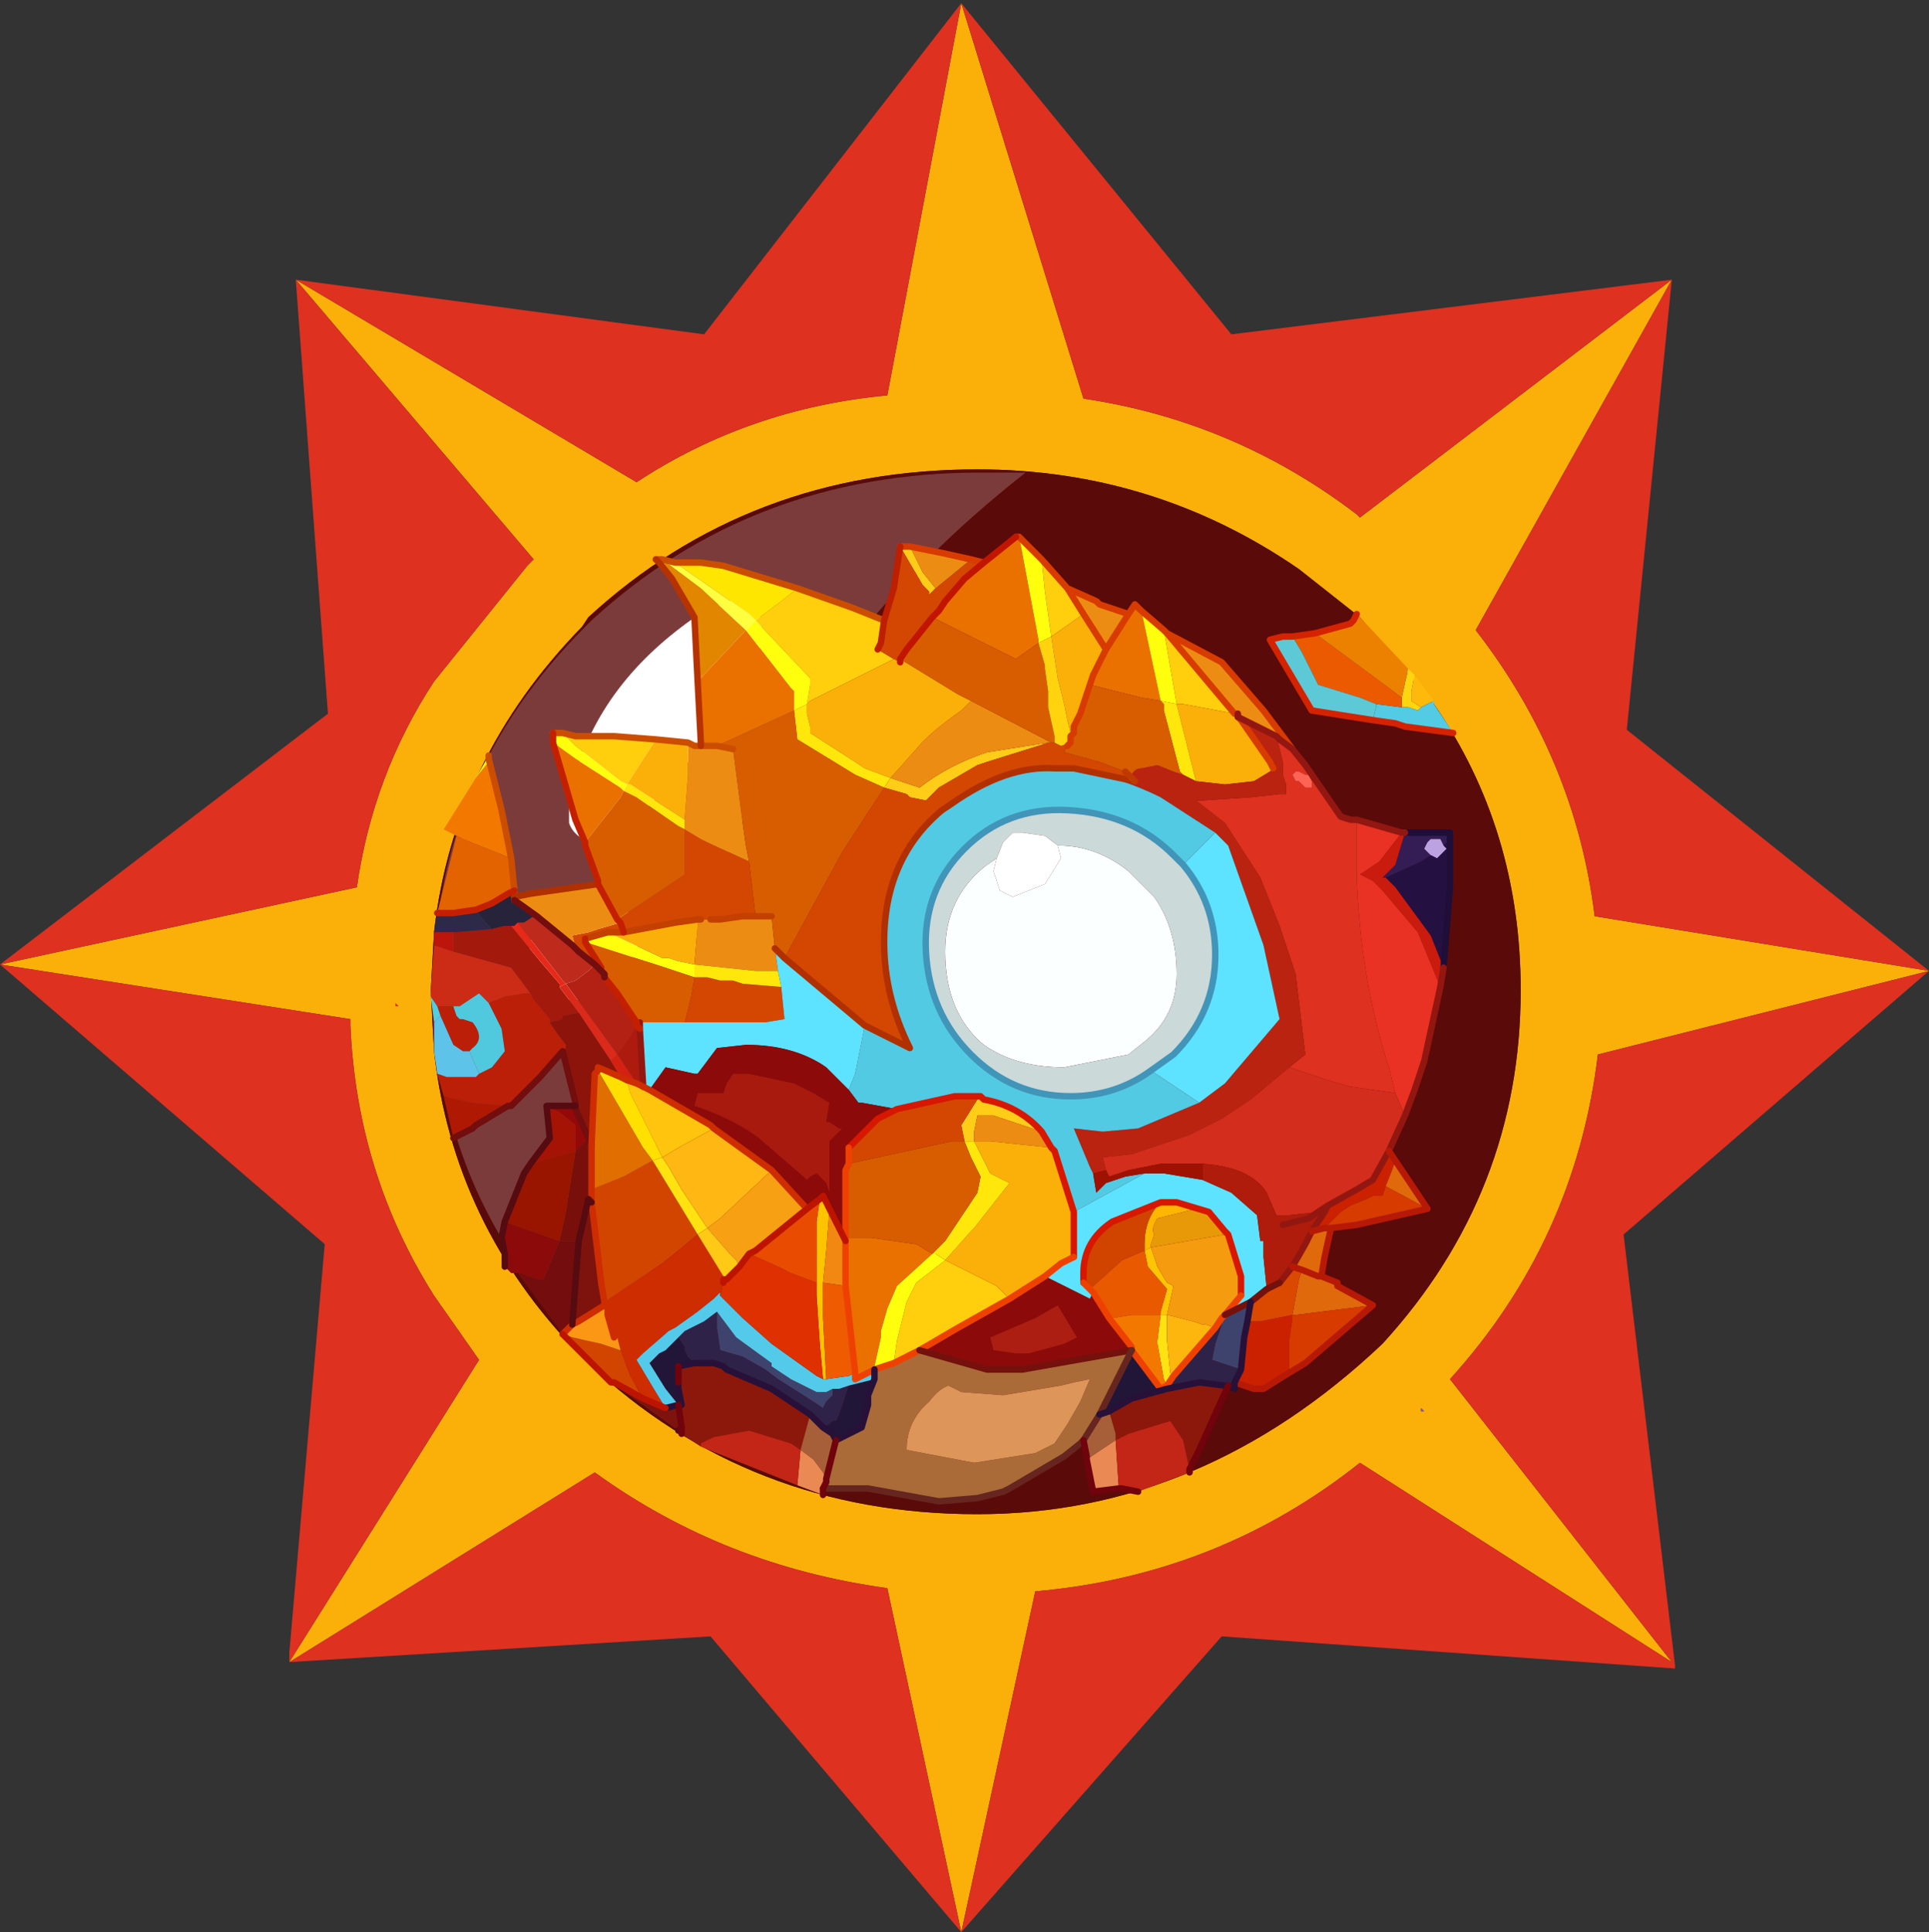 <?xml version="1.0" encoding="UTF-8" standalone="no"?>
<svg xmlns:ffdec="https://www.free-decompiler.com/flash" xmlns:xlink="http://www.w3.org/1999/xlink" ffdec:objectType="frame" height="30.05px" width="30.0px" xmlns="http://www.w3.org/2000/svg">
  <rect width="100%" height="100%" fill="#333333" stroke="none"/>
  <g transform="matrix(1.0, 0.0, 0.0, 1.0, 0.0, 0.0)">
    <use ffdec:characterId="1" height="30.0" transform="matrix(1.0, 0.0, 0.0, 1.0, 0.0, 0.0)" width="30.0" xlink:href="#shape0"/>
    <use ffdec:characterId="3" height="30.0" transform="matrix(1.0, 0.0, 0.0, 1.0, 0.0, 0.05)" width="30.0" xlink:href="#sprite0"/>
  </g>
  <defs>
    <g id="shape0" transform="matrix(1.0, 0.0, 0.0, 1.0, 0.0, 0.0)">
      <path d="M0.0 0.0 L30.0 0.0 30.0 30.0 0.0 30.0 0.0 0.0" fill="#33cc66" fill-opacity="0.0" fill-rule="evenodd" stroke="none"/>
    </g>
    <g id="sprite0" transform="matrix(1.0, 0.0, 0.0, 1.0, 0.0, 0.0)">
      <use ffdec:characterId="2" height="30.0" transform="matrix(1.0, 0.0, 0.0, 1.0, 0.0, 0.0)" width="30.0" xlink:href="#shape1"/>
    </g>
    <g id="shape1" transform="matrix(1.0, 0.0, 0.0, 1.0, 0.0, 0.0)">
      <path d="M9.9 7.45 Q11.65 6.3 13.8 6.1 L14.95 0.0 16.85 6.15 Q19.2 6.5 21.1 7.95 L21.15 8.0 26.0 4.3 22.95 9.75 Q24.5 11.75 24.8 14.2 L30.0 15.05 24.85 16.35 Q24.5 19.25 22.55 21.4 L26.0 25.8 21.15 22.7 Q18.95 24.45 16.1 24.7 L14.95 30.0 13.8 24.65 Q11.25 24.3 9.25 22.85 L4.5 25.8 7.45 21.1 6.75 20.1 Q5.55 18.2 5.45 15.9 L5.45 15.8 0.0 14.95 5.55 13.75 Q5.8 12.0 6.75 10.55 L8.2 8.75 8.3 8.65 4.6 4.3 9.9 7.45 M15.2 7.25 Q11.65 7.25 9.15 9.55 L9.05 9.7 Q7.05 11.75 6.75 14.45 L6.7 15.35 6.75 16.3 Q7.05 19.0 9.0 21.0 L9.15 21.15 Q11.65 23.5 15.2 23.5 18.7 23.5 21.5 20.85 23.65 18.5 23.65 15.35 23.65 12.85 22.3 10.9 L21.15 9.55 20.2 8.8 Q17.95 7.25 15.2 7.25 M22.1 21.9 L22.15 21.9 22.1 21.85 22.1 21.9" fill="#fbb009" fill-rule="evenodd" stroke="none"/>
      <path d="M9.9 7.45 L4.6 4.3 8.3 8.65 8.2 8.75 6.75 10.55 Q5.8 12.0 5.55 13.75 L0.0 14.95 5.45 15.8 5.45 15.9 Q5.55 18.2 6.75 20.1 L7.45 21.1 4.5 25.8 9.25 22.85 Q11.25 24.3 13.8 24.65 L14.95 30.0 16.1 24.7 Q18.95 24.45 21.15 22.7 L26.0 25.8 22.55 21.4 Q24.5 19.25 24.85 16.35 L30.0 15.05 24.8 14.2 Q24.5 11.75 22.95 9.75 L26.0 4.3 21.15 8.0 21.1 7.95 Q19.2 6.5 16.85 6.15 L14.95 0.0 13.8 6.1 Q11.65 6.3 9.9 7.45 M14.95 0.0 L19.15 5.15 26.0 4.3 25.3 11.3 30.0 15.05 25.25 19.15 26.05 25.85 26.05 25.9 19.0 25.4 14.95 30.0 11.05 25.4 4.5 25.8 4.5 25.65 5.05 19.3 0.0 14.95 5.1 11.05 4.6 4.3 10.95 5.15 14.95 0.0" fill="#de3120" fill-rule="evenodd" stroke="none"/>
      <path d="M15.2 7.25 Q17.95 7.25 20.2 8.8 L21.15 9.55 22.3 10.9 Q23.65 12.85 23.65 15.35 23.65 18.5 21.5 20.85 18.7 23.5 15.2 23.5 11.65 23.5 9.15 21.15 L9.0 21.0 Q7.05 19.0 6.75 16.3 L6.7 15.35 6.75 14.45 Q7.05 11.75 9.05 9.7 L9.15 9.55 Q11.65 7.25 15.2 7.25" fill="#5b0a0a" fill-rule="evenodd" stroke="none"/>
      <path d="M22.1 21.9 L22.1 21.85 22.15 21.9 22.1 21.9" fill="url(#gradient0)" fill-rule="evenodd" stroke="none"/>
      <path d="M15.25 7.3 L15.95 7.3 Q9.25 12.55 10.25 21.8 L9.2 20.95 9.05 20.8 Q6.75 18.5 6.75 15.25 6.75 12.05 9.1 9.7 L9.2 9.6 Q11.7 7.3 15.25 7.3" fill="#ffffff" fill-opacity="0.2" fill-rule="evenodd" stroke="none"/>
      <path d="M10.7 11.8 L9.5 13.15 Q8.95 13.05 8.85 12.75 L8.85 12.4 Q9.15 10.8 10.6 9.7 11.25 9.2 11.6 9.3 11.95 9.4 11.8 10.1 L10.7 11.8 M9.55 15.25 Q9.2 15.55 8.85 15.5 8.35 15.4 8.2 15.0 L8.25 14.6 Q8.35 13.8 9.15 13.9 10.05 14.0 9.9 14.75 L9.55 15.25" fill="#ffffff" fill-rule="evenodd" stroke="none"/>
      <path d="M10.85 10.55 L10.8 9.55 10.45 8.95 10.25 8.7 10.2 8.65 10.3 8.65 10.9 9.1 11.6 9.75 10.85 10.55" fill="#e28600" fill-rule="evenodd" stroke="none"/>
      <path d="M12.4 9.1 L13.25 9.4 13.75 9.6 13.7 9.95 13.65 10.05 13.9 10.2 12.6 10.85 12.55 10.9 12.6 10.6 12.6 10.5 11.75 9.6 12.15 9.3 12.4 9.1 M16.2 8.65 L16.6 9.1 16.85 9.5 16.35 9.85 16.25 9.15 16.2 8.65 M18.1 9.75 L18.15 9.8 19.2 11.05 18.4 10.9 18.3 10.9 18.1 9.75 M8.75 11.35 L8.95 11.4 9.4 11.4 9.55 11.4 10.2 11.45 9.75 12.15 9.65 12.1 8.95 11.55 8.75 11.35 M15.7 20.15 L14.9 20.6 14.3 20.95 13.9 21.15 13.95 20.8 14.1 20.2 14.25 19.9 14.7 19.55 15.5 19.95 15.7 20.15" fill="#ffce0c" fill-rule="evenodd" stroke="none"/>
      <path d="M10.5 8.7 L10.9 8.7 11.25 8.75 12.4 9.1 12.15 9.3 11.75 9.6 11.65 9.5 10.5 8.7" fill="#ffe600" fill-rule="evenodd" stroke="none"/>
      <path d="M14.0 8.45 L14.15 8.45 14.35 8.85 14.55 9.1 14.45 9.2 14.45 9.15 14.35 9.05 14.0 8.45 M13.85 12.05 L14.3 12.2 Q14.75 11.85 15.35 11.65 L16.3 11.5 16.15 11.55 15.35 11.8 15.2 11.85 14.6 12.2 14.55 12.25 14.4 12.4 14.15 12.35 14.1 12.3 13.75 12.2 13.85 12.05 M8.95 14.7 L9.0 14.75 8.9 14.65 8.95 14.7 M15.25 17.0 L15.3 17.05 Q15.85 17.15 16.2 17.55 L15.45 17.3 15.2 17.3 15.15 17.55 15.15 17.7 15.0 17.7 14.95 17.45 15.2 17.05 15.25 17.0" fill="#ffcc18" fill-rule="evenodd" stroke="none"/>
      <path d="M13.75 9.6 L13.9 9.1 14.0 8.45 14.35 9.05 14.45 9.15 14.45 9.2 14.55 9.1 15.1 8.65 15.3 8.7 15.0 8.95 14.7 9.3 14.6 9.45 14.5 9.55 14.3 9.8 14.1 10.05 14.0 10.2 14.0 10.25 13.9 10.2 13.65 10.05 13.7 9.95 13.75 9.6 M17.5 11.95 L17.65 12.1 16.7 11.9 16.4 11.9 Q15.65 11.85 14.8 12.45 L14.65 12.55 Q13.75 13.3 13.75 14.6 13.75 15.45 14.15 16.25 L13.45 15.9 12.2 14.85 13.1 13.2 13.75 12.2 14.1 12.3 14.15 12.35 14.4 12.4 14.55 12.25 14.6 12.2 15.2 11.85 15.35 11.8 16.15 11.55 16.3 11.5 16.35 11.5 16.4 11.5 16.5 11.55 16.65 11.5 16.6 11.55 16.55 11.65 17.1 11.8 17.5 11.95 M11.65 13.35 L11.75 14.2 11.55 14.2 11.2 14.25 11.05 14.25 10.95 14.25 10.9 14.25 10.85 14.25 10.5 14.3 9.7 14.45 9.65 14.3 9.7 14.45 9.45 14.45 9.1 14.55 9.1 14.6 9.35 15.0 9.35 15.05 9.4 15.1 9.35 15.05 9.4 15.1 9.3 15.0 9.25 14.95 9.0 14.75 8.95 14.7 8.9 14.5 9.15 14.45 9.3 14.4 9.65 14.3 9.6 14.25 10.65 13.55 10.65 13.4 10.65 12.85 10.9 13.0 11.0 13.05 11.65 13.35 M10.65 15.85 L10.75 15.45 10.8 15.15 11.0 15.15 11.2 15.2 11.4 15.2 11.55 15.25 12.15 15.3 12.2 15.8 11.9 15.85 11.55 15.85 10.65 15.85 M13.95 17.2 L14.85 17.0 15.25 17.0 15.2 17.05 14.95 17.45 15.0 17.7 14.8 17.7 13.2 18.05 13.2 17.8 13.65 17.35 13.95 17.2" fill="#d34703" fill-rule="evenodd" stroke="none"/>
      <path d="M14.15 8.45 L14.65 8.55 15.1 8.65 14.55 9.1 14.35 8.85 14.15 8.45 M16.6 9.1 L17.05 9.3 17.1 9.35 17.55 9.5 17.2 10.05 16.85 9.5 16.6 9.1 M18.15 9.8 L19.0 10.25 19.65 11.0 20.1 11.6 19.9 11.45 19.85 11.4 19.25 11.1 19.25 11.05 19.2 11.05 18.15 9.8 M8.0 13.9 L8.25 13.85 9.3 13.7 9.6 14.25 9.65 14.3 9.3 14.4 9.15 14.45 8.9 14.5 8.95 14.7 8.9 14.65 8.35 14.2 8.0 13.95 8.0 13.9 M10.7 11.5 L10.8 11.55 10.9 11.55 11.15 11.55 11.4 11.6 11.55 12.75 11.6 13.1 11.65 13.35 11.0 13.05 10.9 13.0 10.65 12.85 10.65 12.7 10.65 12.65 10.7 12.0 10.7 11.5 M19.25 11.05 L19.25 11.1 19.25 11.05 M16.35 11.5 L16.3 11.5 15.35 11.65 Q14.75 11.85 14.3 12.2 L13.85 12.05 14.25 11.6 Q14.45 11.35 14.95 11.0 L15.1 10.85 16.35 11.5 M16.2 17.55 L16.35 17.8 15.4 17.7 15.15 17.7 15.15 17.55 15.2 17.3 15.45 17.3 16.2 17.55 M11.75 14.2 L12.0 14.2 12.05 14.7 12.1 15.05 11.75 15.05 10.8 14.95 10.85 14.35 10.85 14.25 10.9 14.25 10.95 14.25 11.05 14.25 11.2 14.25 11.55 14.2 11.75 14.2" fill="#ed8c12" fill-rule="evenodd" stroke="none"/>
      <path d="M15.3 8.7 L15.8 8.3 15.85 8.3 16.15 9.9 16.15 9.95 15.8 10.2 15.3 9.95 14.5 9.55 14.6 9.45 14.7 9.3 15.0 8.95 15.3 8.7 M17.55 9.5 L17.65 9.35 17.75 9.45 18.05 10.85 17.75 10.8 16.95 10.6 17.0 10.45 17.2 10.05 17.55 9.5 M9.1 13.05 L8.95 12.7 8.6 11.5 8.95 11.75 9.65 12.2 9.7 12.25 9.65 12.35 9.1 13.05 M10.9 11.55 L10.9 11.5 10.85 10.55 11.6 9.75 12.3 10.65 12.35 10.7 12.35 11.0 11.15 11.55 10.9 11.55 M13.6 21.25 L13.3 21.4 13.3 21.3 13.25 20.85 13.15 19.95 13.15 19.4 13.15 19.25 13.15 19.2 13.2 19.2 13.55 19.2 14.25 19.3 14.5 19.45 13.95 19.95 13.8 20.3 13.7 20.65 13.7 20.75 13.6 21.2 13.6 21.25" fill="#ea7000" fill-rule="evenodd" stroke="none"/>
      <path d="M10.3 8.65 L10.5 8.7 11.65 9.5 11.75 9.6 11.6 9.75 10.9 9.1 10.3 8.65" fill="#ffff3f" fill-rule="evenodd" stroke="none"/>
      <path d="M15.85 8.3 L16.2 8.65 16.25 9.15 16.35 9.85 16.15 9.95 16.15 9.9 15.85 8.3 M17.75 9.45 L18.1 9.75 18.3 10.9 18.05 10.85 17.75 9.45 M8.6 11.5 L8.6 11.35 8.75 11.35 8.95 11.55 9.65 12.1 9.75 12.15 9.7 12.25 9.65 12.2 8.95 11.75 8.6 11.5 M11.75 9.6 L12.6 10.5 12.6 10.6 12.55 10.9 12.35 11.0 12.35 10.7 12.3 10.65 11.6 9.75 11.75 9.6 M9.45 14.45 L10.3 14.85 10.4 14.85 10.55 14.9 10.8 14.95 10.8 15.05 10.8 15.15 10.35 15.0 9.1 14.6 9.1 14.55 9.45 14.45 M14.5 19.45 L14.55 19.45 14.7 19.55 14.25 19.9 14.1 20.2 13.95 20.8 13.9 21.15 13.6 21.25 13.6 21.2 13.7 20.75 13.7 20.65 13.8 20.3 13.95 19.95 14.5 19.45" fill="#ffff0d" fill-rule="evenodd" stroke="none"/>
      <path d="M22.3 10.85 L22.1 10.95 21.95 10.85 21.95 10.7 22.0 10.45 22.3 10.85" fill="#ffb90b" fill-rule="evenodd" stroke="none"/>
      <path d="M22.1 10.95 L22.05 11.0 21.9 10.95 21.8 10.95 21.8 10.8 21.9 10.35 22.0 10.45 21.95 10.7 21.95 10.85 22.1 10.95" fill="#ffd510" fill-rule="evenodd" stroke="none"/>
      <path d="M22.3 10.85 L22.3 10.9 22.6 11.35 21.85 11.25 21.7 11.2 21.35 11.15 21.4 10.95 21.4 10.9 21.8 10.95 21.9 10.95 22.05 11.0 22.1 10.95 22.3 10.85" fill="#53cbe4" fill-rule="evenodd" stroke="none"/>
      <path d="M21.8 10.95 L21.4 10.9 21.15 10.8 20.5 10.6 20.25 10.1 20.1 9.85 20.45 9.8 21.6 10.65 21.8 10.8 21.8 10.95" fill="#ec5a00" fill-rule="evenodd" stroke="none"/>
      <path d="M21.4 10.9 L21.4 10.95 21.35 11.15 20.4 11.0 19.75 9.9 19.95 9.85 20.1 9.85 20.25 10.1 20.5 10.6 21.15 10.8 21.4 10.9" fill="#5dc9d6" fill-rule="evenodd" stroke="none"/>
      <path d="M21.1 9.5 L21.15 9.55 21.9 10.35 21.8 10.8 21.6 10.65 20.45 9.8 21.0 9.65 21.05 9.6 21.1 9.5" fill="#ec8100" fill-rule="evenodd" stroke="none"/>
      <path d="M21.85 12.9 L22.25 12.9 22.55 12.9 22.55 13.0 22.45 13.1 22.4 13.0 22.25 13.0 22.2 13.05 22.15 13.15 22.25 13.25 22.1 13.35 21.55 13.6 21.5 13.6 21.7 13.4 21.85 12.9" fill="#341d54" fill-rule="evenodd" stroke="none"/>
      <path d="M22.25 13.25 L22.15 13.15 22.2 13.05 22.25 13.0 22.4 13.0 22.45 13.1 22.5 13.15 22.35 13.3 22.25 13.25" fill="#bda2e2" fill-rule="evenodd" stroke="none"/>
      <path d="M22.55 13.0 L22.55 13.75 22.45 15.0 22.25 14.5 21.7 13.75 21.55 13.6 22.1 13.35 22.25 13.25 22.35 13.3 22.5 13.15 22.45 13.1 22.55 13.0" fill="#241041" fill-rule="evenodd" stroke="none"/>
      <path d="M21.8 12.9 L21.85 12.9 21.7 13.4 21.5 13.6 21.55 13.6 21.7 13.75 22.25 14.5 22.45 15.0 22.4 15.3 22.05 14.45 21.5 13.8 21.35 13.65 21.15 13.55 21.45 13.35 21.8 12.9" fill="#c91c0e" fill-rule="evenodd" stroke="none"/>
      <path d="M20.1 11.6 L20.3 11.85 20.85 12.65 21.0 12.7 21.1 12.7 21.1 13.2 21.1 13.5 21.1 13.55 Q21.15 15.15 21.6 16.55 L21.7 16.95 21.0 16.85 20.65 16.75 20.05 16.55 20.3 16.35 20.15 15.1 19.9 14.35 19.6 13.6 19.05 12.75 18.6 12.4 18.7 12.4 19.45 12.35 19.9 12.3 20.0 12.3 20.0 12.15 19.95 12.0 19.95 11.8 19.85 11.4 19.9 11.45 20.1 11.6 M20.3 12.0 L20.2 11.95 20.15 11.95 20.1 12.0 20.15 12.1 20.2 12.1 20.3 12.2 20.4 12.2 20.4 12.1 20.35 12.0 20.3 12.0" fill="#de3120" fill-rule="evenodd" stroke="none"/>
      <path d="M21.1 12.7 L21.8 12.9 21.45 13.35 21.15 13.55 21.35 13.65 21.5 13.8 22.05 14.45 22.4 15.3 22.15 16.45 22.0 16.9 21.85 17.3 21.7 16.95 21.6 16.55 Q21.15 15.15 21.1 13.55 L21.1 13.5 21.1 13.2 21.1 12.7" fill="#e93224" fill-rule="evenodd" stroke="none"/>
      <path d="M10.2 11.45 L10.7 11.5 10.7 12.0 10.65 12.65 10.65 12.7 9.8 12.15 9.75 12.15 10.2 11.45 M12.55 10.9 L12.6 10.85 13.9 10.2 14.0 10.25 14.0 10.2 14.9 10.75 15.1 10.85 14.95 11.0 Q14.45 11.35 14.25 11.6 L13.85 12.05 13.45 11.9 13.3 11.8 12.6 11.35 12.6 11.25 12.55 11.05 12.55 10.9 M16.35 9.85 L16.85 9.5 17.2 10.05 17.0 10.45 16.95 10.6 16.85 10.9 16.8 11.05 16.7 11.25 16.7 11.35 16.65 11.4 16.65 11.35 16.6 11.15 16.55 10.9 16.5 10.7 16.45 10.5 16.35 9.85 M18.6 12.1 L18.45 11.5 18.3 10.9 18.4 10.9 19.2 11.05 19.25 11.05 19.25 11.1 19.3 11.15 19.75 11.8 19.8 11.9 19.75 11.95 19.5 12.1 19.05 12.15 18.6 12.1 M16.35 17.8 L16.4 17.85 16.7 18.8 16.7 19.3 16.7 19.5 16.5 19.6 16.25 19.8 15.7 20.15 15.5 19.95 14.7 19.55 15.1 19.1 15.15 19.05 15.7 18.35 15.4 18.2 15.15 17.7 15.4 17.7 16.35 17.8 M10.85 14.25 L10.85 14.35 10.8 14.95 10.55 14.9 10.4 14.85 10.3 14.85 9.45 14.45 9.7 14.45 10.5 14.3 10.85 14.25" fill="#fbb009" fill-rule="evenodd" stroke="none"/>
      <path d="M18.3 10.9 L18.45 11.5 18.6 12.1 18.4 12.0 18.35 11.95 18.1 11.0 18.1 10.9 18.05 10.85 18.3 10.9 M12.55 10.9 L12.55 11.05 12.6 11.25 12.6 11.35 13.3 11.8 13.45 11.9 13.85 12.05 13.75 12.2 13.3 12.0 12.4 11.45 12.35 11.0 12.55 10.9 M10.65 12.85 L10.55 12.8 9.9 12.35 9.7 12.25 9.75 12.15 9.8 12.15 10.65 12.7 10.65 12.85 M10.8 14.95 L11.75 15.05 12.1 15.05 12.15 15.3 11.55 15.25 11.4 15.2 11.2 15.2 11.0 15.15 10.8 15.15 10.8 15.05 10.8 14.95 M15.0 17.7 L15.15 17.7 15.4 18.2 15.7 18.35 15.15 19.05 15.1 19.1 14.7 19.55 14.55 19.45 14.5 19.45 14.7 19.25 15.2 18.5 15.25 18.25 15.1 17.95 15.0 17.7" fill="#ffe60b" fill-rule="evenodd" stroke="none"/>
      <path d="M18.6 12.1 L19.05 12.15 19.5 12.1 19.75 11.95 19.8 11.9 19.75 11.8 19.3 11.15 19.25 11.1 19.85 11.4 19.95 11.8 19.95 12.0 20.0 12.15 20.0 12.3 19.9 12.3 19.45 12.35 18.7 12.4 18.6 12.4 19.05 12.75 19.6 13.6 19.9 14.35 20.15 15.1 20.3 16.35 20.05 16.55 19.45 17.05 19.0 17.35 18.5 17.6 17.6 17.9 17.15 17.95 17.2 18.15 17.0 18.2 16.95 18.1 16.7 17.5 17.15 17.55 17.7 17.5 18.65 17.1 19.05 16.8 19.9 15.8 19.65 14.65 19.1 13.1 18.9 12.9 18.05 12.35 Q17.45 12.05 16.7 11.9 L17.65 12.1 17.5 11.95 17.55 11.95 17.6 12.0 Q17.65 11.9 17.75 11.9 L18.0 11.85 18.25 11.95 18.4 12.0 18.6 12.1" fill="#bb2311" fill-rule="evenodd" stroke="none"/>
      <path d="M9.3 13.7 L9.3 13.65 9.1 13.1 9.1 13.05 9.65 12.35 9.7 12.25 9.9 12.35 10.55 12.8 10.65 12.85 10.65 13.4 10.65 13.55 9.6 14.25 9.3 13.7 M14.5 9.55 L15.3 9.95 15.8 10.2 16.15 9.95 16.25 10.3 16.25 10.35 16.3 10.7 16.3 10.9 16.3 10.95 16.4 11.4 16.4 11.5 16.35 11.5 15.1 10.85 14.9 10.75 14.0 10.2 14.1 10.05 14.3 9.8 14.5 9.55 M18.05 10.85 L18.1 10.9 18.1 11.0 18.35 11.95 18.4 12.0 18.25 11.95 18.0 11.85 17.75 11.9 Q17.65 11.9 17.6 12.0 L17.55 11.95 17.5 11.95 17.1 11.8 16.55 11.65 16.6 11.55 16.65 11.5 16.65 11.4 16.7 11.35 16.7 11.25 16.8 11.05 16.85 10.9 16.95 10.6 17.75 10.8 18.05 10.85 M13.75 12.2 L13.1 13.2 12.2 14.85 12.15 14.8 12.05 14.7 12.0 14.2 11.75 14.2 11.65 13.35 11.6 13.1 11.55 12.75 11.4 11.6 11.15 11.55 12.35 11.0 12.4 11.45 13.3 12.0 13.75 12.2 M9.1 14.6 L10.35 15.0 10.8 15.15 10.75 15.45 10.65 15.85 9.95 15.85 9.9 15.85 9.6 15.4 9.4 15.15 9.4 15.1 9.35 15.05 9.35 15.0 9.1 14.6 M13.2 18.05 L14.8 17.7 15.0 17.7 15.1 17.95 15.25 18.25 15.2 18.5 14.7 19.25 14.5 19.45 14.25 19.3 13.55 19.2 13.2 19.2 13.15 19.2 13.15 18.25 13.15 18.15 13.2 18.05" fill="#d85d00" fill-rule="evenodd" stroke="none"/>
      <path d="M20.3 12.0 L20.35 12.0 20.4 12.1 20.4 12.2 20.3 12.2 20.2 12.1 20.15 12.1 20.1 12.0 20.15 11.95 20.2 11.95 20.3 12.0" fill="#ff6354" fill-rule="evenodd" stroke="none"/>
      <path d="M16.65 11.4 L16.65 11.5 16.5 11.55 16.4 11.5 16.4 11.4 16.3 10.95 16.3 10.9 16.3 10.7 16.25 10.35 16.25 10.3 16.15 9.95 16.35 9.85 16.45 10.5 16.5 10.7 16.55 10.9 16.6 11.15 16.65 11.35 16.65 11.4" fill="#ffd40e" fill-rule="evenodd" stroke="none"/>
      <path d="M16.7 11.9 Q17.45 12.05 18.05 12.35 L18.9 12.9 18.4 13.4 18.25 13.25 Q17.6 12.6 16.6 12.55 15.65 12.5 15.0 13.15 14.35 13.8 14.4 14.75 14.45 15.7 15.1 16.35 15.75 17.0 16.65 17.0 17.35 17.0 17.9 16.6 L18.65 17.1 17.7 17.5 17.15 17.55 16.7 17.5 16.95 18.1 17.0 18.2 17.05 18.5 17.2 18.35 17.5 18.25 17.8 18.2 16.7 18.8 16.4 17.85 16.35 17.8 16.2 17.55 Q15.85 17.15 15.3 17.05 L15.25 17.0 14.85 17.0 13.95 17.2 13.4 17.1 13.35 17.1 13.2 16.9 13.3 16.65 13.45 15.9 14.15 16.25 Q13.75 15.45 13.75 14.6 13.75 13.3 14.65 12.55 L14.8 12.45 Q15.65 11.85 16.4 11.9 L16.7 11.9" fill="#52cae3" fill-rule="evenodd" stroke="none"/>
      <path d="M16.45 13.1 Q17.05 13.1 17.55 13.5 L17.95 13.9 Q18.3 14.4 18.3 15.1 18.3 15.75 17.8 16.15 L17.55 16.35 16.55 16.55 Q15.8 16.55 15.3 16.2 14.7 15.7 14.7 14.75 14.7 13.9 15.35 13.4 L15.5 13.3 15.45 13.5 15.55 13.8 15.75 13.9 16.25 13.7 16.5 13.3 16.45 13.1" fill="#fbffff" fill-rule="evenodd" stroke="none"/>
      <path d="M15.5 13.3 L15.35 13.4 Q14.7 13.9 14.7 14.75 14.7 15.7 15.3 16.2 15.8 16.55 16.55 16.55 L17.55 16.35 17.8 16.15 Q18.3 15.75 18.3 15.1 18.3 14.4 17.95 13.9 L17.55 13.5 Q17.05 13.1 16.45 13.1 L16.25 12.95 15.9 12.9 15.75 12.9 15.6 13.05 15.5 13.3 M17.9 16.6 Q17.35 17.0 16.65 17.0 15.75 17.0 15.1 16.35 14.45 15.7 14.4 14.75 14.35 13.8 15.0 13.15 15.65 12.5 16.6 12.55 17.6 12.6 18.25 13.25 L18.4 13.4 Q18.9 14.0 18.9 14.8 18.9 15.7 18.25 16.35 L17.9 16.6" fill="#cbd9d9" fill-rule="evenodd" stroke="none"/>
      <path d="M16.45 13.1 L16.5 13.3 16.25 13.7 15.75 13.9 15.55 13.8 15.45 13.5 15.5 13.3 15.6 13.05 15.75 12.9 15.9 12.9 16.25 12.95 16.45 13.1" fill="#ffffff" fill-rule="evenodd" stroke="none"/>
      <path d="M18.9 12.9 L19.1 13.1 19.65 14.65 19.9 15.8 19.05 16.8 18.65 17.1 17.9 16.6 18.25 16.35 Q18.9 15.7 18.9 14.8 18.9 14.0 18.4 13.4 L18.9 12.9 M12.2 14.85 L13.45 15.9 13.3 16.65 13.2 16.9 12.85 16.55 Q12.35 16.2 11.6 16.2 L11.15 16.25 11.0 16.45 10.85 16.65 10.8 16.65 10.35 16.55 10.1 16.9 10.0 16.85 10.0 16.8 9.95 15.95 9.95 15.85 10.65 15.85 11.55 15.85 11.9 15.85 12.2 15.8 12.15 15.3 12.1 15.05 12.05 14.7 12.15 14.8 12.2 14.85 M17.8 18.2 L18.1 18.2 18.7 18.3 19.15 18.5 19.55 18.85 19.6 19.25 19.65 19.25 19.65 19.5 19.7 20.0 19.45 20.2 19.05 20.4 19.3 20.1 19.3 19.8 19.1 19.15 19.05 19.1 18.8 18.8 18.3 18.65 18.05 18.65 17.3 18.95 Q16.85 19.25 16.85 19.75 L16.85 19.9 16.95 20.0 17.0 20.05 16.95 20.15 16.45 19.9 16.25 19.8 16.5 19.6 16.7 19.5 16.7 19.3 16.7 18.8 17.8 18.2" fill="#5de3ff" fill-rule="evenodd" stroke="none"/>
      <path d="M21.85 17.3 L21.6 17.85 21.35 18.3 21.1 18.45 20.65 18.7 20.5 18.8 20.05 18.85 19.9 18.85 19.85 18.85 19.7 18.5 Q19.45 18.1 18.7 18.05 L18.5 18.05 18.05 18.05 17.55 18.15 17.4 18.2 17.25 18.25 17.2 18.15 17.15 17.95 17.6 17.9 18.5 17.6 19.0 17.35 19.45 17.05 20.05 16.55 20.65 16.75 21.0 16.85 21.7 16.95 21.85 17.3" fill="#d32d1d" fill-rule="evenodd" stroke="none"/>
      <path d="M18.7 18.3 L18.7 18.05 Q19.45 18.1 19.7 18.5 L19.85 18.85 19.9 18.85 20.05 18.85 20.5 18.8 20.6 18.8 20.4 19.1 20.3 19.3 20.1 19.65 19.9 19.9 19.7 20.0 19.65 19.5 19.65 19.25 19.6 19.25 19.55 18.85 19.15 18.5 18.7 18.3 M19.95 19.0 L20.35 18.9 20.5 18.8 20.35 18.9 19.95 19.0" fill="#af1c0b" fill-rule="evenodd" stroke="none"/>
      <path d="M17.0 18.2 L17.2 18.15 17.25 18.25 17.4 18.2 17.55 18.15 18.05 18.05 18.5 18.05 18.7 18.05 18.7 18.3 18.1 18.2 17.8 18.2 17.5 18.25 17.2 18.35 17.05 18.5 17.0 18.2" fill="#9f1201" fill-rule="evenodd" stroke="none"/>
      <path d="M18.8 18.8 L18.6 18.75 18.0 18.9 Q17.9 19.05 17.95 19.15 L17.9 19.3 17.9 19.35 17.8 19.4 17.8 19.3 Q17.8 18.9 18.05 18.65 L18.3 18.65 18.8 18.8" fill="#ffb600" fill-rule="evenodd" stroke="none"/>
      <path d="M17.8 19.4 L17.9 19.35 18.0 19.65 18.15 19.9 18.25 19.95 18.15 20.4 18.05 20.4 18.05 20.35 18.15 20.0 17.85 19.65 17.8 19.4" fill="#ffc504" fill-rule="evenodd" stroke="none"/>
      <path d="M18.05 18.65 Q17.8 18.9 17.8 19.3 L17.8 19.4 17.45 19.55 16.95 20.0 16.85 19.9 16.85 19.75 Q16.85 19.25 17.3 18.95 L18.05 18.65" fill="#d04400" fill-rule="evenodd" stroke="none"/>
      <path d="M17.9 19.35 L17.9 19.3 17.95 19.15 Q17.9 19.05 18.0 18.9 L18.6 18.75 18.8 18.8 19.05 19.1 19.1 19.15 19.05 19.15 17.9 19.35" fill="#e89908" fill-rule="evenodd" stroke="none"/>
      <path d="M8.05 19.75 L7.95 19.75 7.85 19.65 7.85 19.45 7.8 19.2 7.85 18.95 8.7 19.25 8.45 19.85 8.4 19.85 8.05 19.75 M17.0 20.05 L17.25 20.45 17.6 20.9 17.6 20.95 15.9 21.25 15.4 21.25 15.35 21.25 14.3 20.95 14.9 20.6 15.7 20.15 16.25 19.8 16.45 19.9 16.95 20.15 17.0 20.05 M16.55 20.85 L16.75 20.75 16.45 20.25 16.1 20.45 15.4 20.75 15.45 20.95 15.8 21.0 16.0 21.0 16.55 20.85 M10.1 16.9 L10.35 16.55 10.8 16.65 10.85 16.65 11.0 16.45 11.15 16.25 11.6 16.2 Q12.35 16.2 12.85 16.55 L13.2 16.9 13.35 17.1 13.4 17.1 13.95 17.2 13.65 17.35 13.2 17.8 13.2 18.05 13.15 18.15 13.15 18.25 13.15 19.2 13.15 19.25 12.9 18.75 12.8 18.55 12.75 18.6 12.55 18.75 12.0 18.15 11.1 17.5 11.05 17.45 10.1 16.9 M13.1 17.5 L13.05 17.5 12.9 17.4 12.85 17.4 12.9 17.1 12.65 16.95 12.35 16.8 11.65 16.65 11.4 16.65 11.3 16.8 11.25 16.95 10.85 16.95 10.8 17.15 Q11.4 17.35 11.8 17.65 L12.55 18.3 12.6 18.25 12.7 18.2 12.85 18.35 12.9 18.5 12.9 17.7 13.1 17.5" fill="#8c0a0a" fill-rule="evenodd" stroke="none"/>
      <path d="M17.0 20.05 L16.95 20.0 17.45 19.55 17.8 19.4 17.85 19.65 18.15 20.0 18.05 20.35 18.05 20.4 17.8 20.4 17.6 20.4 17.3 20.45 17.25 20.45 17.0 20.05" fill="#e95900" fill-rule="evenodd" stroke="none"/>
      <path d="M17.9 19.35 L19.05 19.15 19.1 19.15 19.3 19.8 19.3 20.1 19.05 20.4 19.0 20.45 18.9 20.6 18.75 20.55 18.7 20.55 18.55 20.5 18.15 20.4 18.25 19.95 18.15 19.9 18.0 19.65 17.9 19.35" fill="#f59b0f" fill-rule="evenodd" stroke="none"/>
      <path d="M16.55 20.85 L16.0 21.0 15.8 21.0 15.45 20.95 15.4 20.75 16.1 20.45 16.45 20.25 16.75 20.75 16.55 20.85" fill="#ac1e12" fill-rule="evenodd" stroke="none"/>
      <path d="M16.85 22.35 L16.8 22.4 16.55 22.6 15.7 23.1 15.6 23.15 15.2 23.25 14.6 23.3 13.5 23.1 12.8 23.1 12.85 23.0 12.85 22.95 13.0 22.35 13.4 22.15 13.5 21.8 13.5 21.65 13.6 21.4 13.6 21.25 13.9 21.15 14.3 20.95 15.35 21.25 15.4 21.25 15.9 21.25 17.6 20.95 17.35 21.45 17.1 21.95 16.85 22.35 M16.7 21.45 L16.5 21.5 15.6 21.65 14.95 21.6 14.75 21.5 Q14.6 21.55 14.45 21.75 14.1 22.05 14.1 22.5 L15.15 22.7 16.1 22.55 16.4 22.4 16.6 22.1 16.8 21.75 16.95 21.4 16.7 21.45" fill="#aa6b38" fill-rule="evenodd" stroke="none"/>
      <path d="M16.7 21.45 L16.95 21.4 16.8 21.75 16.6 22.1 16.4 22.4 16.1 22.55 15.15 22.7 14.1 22.5 Q14.1 22.05 14.45 21.75 14.6 21.55 14.75 21.5 L14.95 21.6 15.6 21.65 16.5 21.5 16.7 21.45" fill="#dd955a" fill-rule="evenodd" stroke="none"/>
      <path d="M18.15 21.5 L18.1 21.4 18.0 20.85 18.0 20.8 18.05 20.4 18.15 20.4 18.15 20.7 18.15 20.8 18.2 21.3 18.25 21.35 18.15 21.5" fill="#ffe212" fill-rule="evenodd" stroke="none"/>
      <path d="M7.1 12.95 L6.9 12.85 7.4 12.05 7.6 11.8 7.6 11.75 7.8 12.55 7.95 13.3 7.2 13.0 7.1 12.95 M17.25 20.45 L17.3 20.45 17.6 20.4 17.8 20.4 18.05 20.4 18.0 20.8 18.0 20.85 18.1 21.4 18.15 21.5 18.05 21.55 17.6 20.95 17.6 20.9 17.25 20.45" fill="#f37800" fill-rule="evenodd" stroke="none"/>
      <path d="M17.6 20.95 L18.05 21.55 18.15 21.5 18.15 21.55 17.6 21.7 17.25 21.9 17.1 21.95 17.35 21.45 17.6 20.95 M10.55 21.8 L10.35 21.55 10.1 21.15 10.25 21.0 10.35 20.95 10.55 20.75 10.65 20.9 10.65 20.95 10.7 21.05 10.8 21.15 10.55 21.2 10.55 21.4 10.55 21.45 10.55 21.55 10.6 21.8 10.55 21.8 M13.2 21.5 L13.6 21.4 13.5 21.65 13.5 21.8 13.4 22.15 13.0 22.35 12.95 22.25 12.8 22.15 12.9 22.1 12.95 22.05 13.0 22.05 13.05 21.95 13.2 21.5" fill="#211638" fill-rule="evenodd" stroke="none"/>
      <path d="M21.6 17.85 L21.7 18.0 21.65 18.15 21.55 18.4 21.5 18.55 21.35 18.55 21.25 18.6 21.0 18.7 20.85 18.8 20.65 19.0 20.6 19.05 20.4 19.1 20.6 18.8 20.5 18.8 20.65 18.7 21.1 18.45 21.35 18.3 21.6 17.85 M20.05 21.3 L19.65 21.55 19.5 21.55 19.2 21.45 19.3 21.25 19.35 20.75 19.4 20.5 19.6 20.5 20.1 20.4 20.1 20.45 20.05 20.8 20.05 21.3 M20.6 18.8 L20.65 18.7 20.6 18.8" fill="#cb2100" fill-rule="evenodd" stroke="none"/>
      <path d="M21.7 18.0 L22.2 18.75 21.55 18.4 21.65 18.15 21.7 18.0 M20.7 19.05 L20.6 19.5 20.55 19.8 20.8 19.9 20.8 19.95 21.35 20.25 20.15 20.4 20.1 20.4 20.2 19.85 20.25 19.7 20.1 19.65 20.3 19.3 20.4 19.1 20.6 19.05 20.65 19.05 20.7 19.05 M20.55 19.8 L20.5 19.8 20.25 19.7 20.5 19.8 20.55 19.8" fill="#e0690c" fill-rule="evenodd" stroke="none"/>
      <path d="M19.7 20.0 L19.9 19.9 20.1 19.65 20.25 19.7 20.2 19.85 20.1 20.4 19.6 20.5 19.4 20.5 19.45 20.2 19.7 20.0" fill="#db4800" fill-rule="evenodd" stroke="none"/>
      <path d="M19.45 20.2 L19.4 20.5 19.35 20.75 19.3 21.25 18.85 21.1 18.9 20.85 19.0 20.55 19.0 20.45 19.05 20.4 19.45 20.2 M11.15 20.35 L11.45 20.75 12.0 21.15 12.0 21.2 12.3 21.4 12.7 21.6 12.8 21.6 12.85 21.6 12.95 21.55 12.95 21.65 12.9 21.7 12.85 21.75 12.8 21.85 12.65 21.75 12.1 21.4 11.9 21.25 11.55 21.05 11.2 20.95 11.15 20.6 11.15 20.5 11.15 20.35" fill="#3e436d" fill-rule="evenodd" stroke="none"/>
      <path d="M19.2 21.45 L19.2 21.55 19.1 21.5 19.05 21.5 18.65 21.45 18.15 21.55 18.15 21.5 18.25 21.35 18.9 20.6 19.0 20.45 19.0 20.55 18.9 20.85 18.85 21.1 19.3 21.25 19.2 21.45 M10.55 20.75 L10.65 20.65 10.95 20.5 11.15 20.35 11.15 20.5 11.15 20.6 11.2 20.95 11.55 21.05 11.9 21.25 12.1 21.4 12.65 21.75 12.8 21.85 12.85 21.75 12.9 21.7 12.95 21.65 12.95 21.55 13.05 21.55 13.2 21.5 13.05 21.95 13.0 22.05 12.95 22.05 12.9 22.1 12.8 22.15 12.7 22.05 12.6 21.95 12.0 21.55 11.3 21.25 11.25 21.2 11.1 21.15 10.9 21.15 10.8 21.15 10.7 21.05 10.65 20.95 10.65 20.9 10.55 20.75" fill="#2f2248" fill-rule="evenodd" stroke="none"/>
      <path d="M18.25 21.35 L18.2 21.3 18.15 20.8 18.15 20.7 18.15 20.4 18.55 20.5 18.7 20.55 18.75 20.55 18.9 20.6 18.25 21.35" fill="#fdb60e" fill-rule="evenodd" stroke="none"/>
      <path d="M19.1 21.5 L18.65 22.5 18.5 22.8 18.4 22.35 18.2 22.05 17.55 22.25 17.35 22.35 17.35 22.25 17.25 21.9 17.6 21.7 18.15 21.55 18.65 21.45 19.05 21.5 19.1 21.5 M10.9 22.45 L10.6 22.25 10.6 22.15 10.55 21.8 10.6 21.8 10.55 21.55 10.55 21.45 10.55 21.4 10.55 21.2 10.8 21.15 10.9 21.15 11.1 21.15 11.25 21.2 11.3 21.25 12.0 21.55 12.6 21.95 12.45 22.5 12.3 22.4 11.65 22.2 11.1 22.3 10.9 22.4 10.9 22.45" fill="#8c180c" fill-rule="evenodd" stroke="none"/>
      <path d="M22.2 18.75 L21.1 19.0 20.7 19.05 20.65 19.05 20.6 19.05 20.65 19.0 20.85 18.8 21.0 18.7 21.25 18.6 21.35 18.55 21.5 18.55 21.55 18.4 22.2 18.75 M21.35 20.25 L20.3 21.15 20.05 21.3 20.05 20.8 20.1 20.45 20.1 20.4 20.15 20.4 21.35 20.25" fill="#d73b00" fill-rule="evenodd" stroke="none"/>
      <path d="M7.4 12.05 L7.6 11.7 7.6 11.75 7.6 11.8 7.4 12.05" fill="#ffef10" fill-rule="evenodd" stroke="none"/>
      <path d="M6.8 14.15 L7.1 12.95 7.2 13.0 7.95 13.3 8.0 13.8 7.9 13.85 7.65 14.0 7.4 14.1 7.05 14.15 6.9 14.15 6.8 14.15" fill="#e26300" fill-rule="evenodd" stroke="none"/>
      <path d="M8.0 13.8 L8.0 13.9 8.0 13.95 8.35 14.2 8.3 14.2 8.15 14.3 8.05 14.3 8.0 14.35 7.95 14.35 7.85 14.35 7.65 14.4 7.55 14.3 7.4 14.1 7.65 14.0 7.9 13.85 8.0 13.8" fill="#26233a" fill-rule="evenodd" stroke="none"/>
      <path d="M6.7 15.45 L6.7 15.35 6.75 14.65 7.05 14.75 7.95 15.0 8.25 15.4 8.15 15.4 7.85 15.45 7.6 15.55 7.45 15.4 7.15 15.6 7.0 15.6 6.8 15.6 6.7 15.45 M6.15 15.6 L6.15 15.55 6.2 15.6 6.15 15.6" fill="#cc2c16" fill-rule="evenodd" stroke="none"/>
      <path d="M7.65 14.4 L7.85 14.35 7.95 14.35 8.4 14.9 8.7 15.25 8.7 15.3 9.0 15.7 8.75 15.75 8.75 15.8 8.55 15.85 8.55 15.8 8.3 15.5 8.25 15.4 7.95 15.0 7.05 14.75 7.05 14.5 7.05 14.45 7.65 14.4" fill="#a3190c" fill-rule="evenodd" stroke="none"/>
      <path d="M6.75 14.45 L6.8 14.15 6.9 14.15 7.05 14.15 7.4 14.1 7.55 14.3 7.65 14.4 7.05 14.45 7.0 14.45 6.75 14.45" fill="#2d2948" fill-rule="evenodd" stroke="none"/>
      <path d="M6.75 14.65 L6.75 14.45 7.0 14.45 7.05 14.45 7.05 14.5 7.05 14.75 6.75 14.65" fill="#bb150c" fill-rule="evenodd" stroke="none"/>
      <path d="M8.75 16.3 L8.4 16.7 7.95 17.15 7.9 17.15 7.35 17.1 7.1 17.05 6.9 17.0 6.8 16.65 6.95 16.7 7.25 16.7 7.4 16.7 7.45 16.65 7.65 16.55 7.85 16.3 7.8 15.95 7.6 15.55 7.85 15.45 8.15 15.4 8.25 15.4 8.3 15.5 8.55 15.8 8.55 15.85 8.65 16.0 8.8 16.2 8.8 16.25 8.75 16.3 M6.8 15.6 L7.0 15.6 7.15 15.6 7.05 15.6 7.1 15.75 7.15 15.8 7.2 15.8 7.35 15.85 Q7.55 16.1 7.35 16.25 L7.3 16.3 7.2 16.3 7.05 16.2 6.85 15.75 6.8 15.6" fill="#bb1f08" fill-rule="evenodd" stroke="none"/>
      <path d="M6.75 15.85 L6.7 15.45 6.8 15.6 6.85 15.75 6.75 15.85" fill="#51cee2" fill-rule="evenodd" stroke="none"/>
      <path d="M7.15 15.6 L7.45 15.4 7.6 15.55 7.8 15.95 7.85 16.3 7.65 16.55 7.45 16.65 7.3 16.3 7.35 16.25 Q7.55 16.1 7.35 15.85 L7.2 15.8 7.15 15.8 7.1 15.75 7.05 15.6 7.15 15.6" fill="#50c9de" fill-rule="evenodd" stroke="none"/>
      <path d="M8.05 14.3 L8.15 14.3 8.3 14.2 8.35 14.2 8.9 14.65 9.0 14.75 9.25 14.95 9.15 15.05 8.95 15.2 8.8 15.25 8.75 15.2 8.05 14.3" fill="#be2a1c" fill-rule="evenodd" stroke="none"/>
      <path d="M8.7 15.3 L8.7 15.25 8.4 14.9 7.95 14.35 8.0 14.35 8.05 14.3 8.75 15.2 8.8 15.25 8.7 15.3" fill="#e72917" fill-rule="evenodd" stroke="none"/>
      <path d="M9.25 14.95 L9.3 15.0 9.4 15.1 9.4 15.15 9.4 15.1 9.4 15.15 9.6 15.4 9.9 15.85 9.9 15.9 9.9 15.85 9.95 15.85 9.9 15.9 9.75 16.15 9.6 16.35 8.8 15.25 8.95 15.2 9.15 15.05 9.25 14.95" fill="#b32114" fill-rule="evenodd" stroke="none"/>
      <path d="M9.0 15.7 L8.7 15.3 8.8 15.25 9.6 16.35 9.5 16.45 9.0 15.7" fill="#db2a1a" fill-rule="evenodd" stroke="none"/>
      <path d="M9.6 16.35 L9.75 16.15 9.9 15.9 9.95 15.85 9.95 15.95 9.9 15.9 9.95 15.95 10.0 16.8 10.0 16.85 9.9 16.8 9.6 16.35" fill="#ad1b0e" fill-rule="evenodd" stroke="none"/>
      <path d="M9.75 16.75 L9.9 16.8 10.0 16.85 10.1 16.9 11.05 17.45 11.1 17.5 10.55 17.8 10.3 17.95 10.1 17.55 9.9 17.15 9.8 16.95 9.75 16.75" fill="#ffc40d" fill-rule="evenodd" stroke="none"/>
      <path d="M9.65 16.7 L9.75 16.75 9.8 16.95 9.9 17.15 10.1 17.55 10.3 17.95 10.15 18.0 10.0 17.8 9.3 16.6 9.3 16.55 9.65 16.7" fill="#ffe000" fill-rule="evenodd" stroke="none"/>
      <path d="M8.95 17.15 L8.95 17.1 8.9 16.9 8.75 16.3 8.8 16.25 8.8 16.2 8.65 16.0 8.55 15.85 8.75 15.8 8.75 15.75 9.0 15.7 9.5 16.45 9.65 16.7 9.3 16.55 9.3 16.6 9.25 16.65 9.2 17.75 9.15 17.65 8.95 17.2 8.95 17.15" fill="#8c140a" fill-rule="evenodd" stroke="none"/>
      <path d="M9.3 16.6 L10.0 17.8 10.15 18.0 9.7 18.25 9.2 18.45 9.2 17.85 9.2 17.75 9.25 16.65 9.3 16.6" fill="#e06e00" fill-rule="evenodd" stroke="none"/>
      <path d="M9.75 16.75 L9.65 16.7 9.5 16.45 9.6 16.35 9.9 16.8 9.75 16.75" fill="#d42111" fill-rule="evenodd" stroke="none"/>
      <path d="M8.5 17.15 L8.95 17.15 8.95 17.2 9.15 17.65 9.0 17.8 8.95 17.85 8.95 17.5 8.95 17.45 8.7 17.25 8.5 17.15" fill="#950808" fill-rule="evenodd" stroke="none"/>
      <path d="M8.25 18.05 L8.55 17.65 8.5 17.15 8.7 17.25 8.95 17.45 8.95 17.5 8.95 17.85 8.25 18.05" fill="#a51304" fill-rule="evenodd" stroke="none"/>
      <path d="M9.15 17.65 L9.2 17.75 9.2 17.85 9.2 18.45 9.2 18.65 9.15 18.6 9.0 19.25 8.95 19.25 8.7 19.25 8.8 18.8 8.95 17.85 9.0 17.8 9.15 17.65" fill="#790f0a" fill-rule="evenodd" stroke="none"/>
      <path d="M7.85 18.95 L8.15 18.2 8.25 18.05 8.95 17.85 8.8 18.8 8.7 19.25 7.85 18.95" fill="#991500" fill-rule="evenodd" stroke="none"/>
      <path d="M9.5 21.45 L8.95 20.9 8.75 20.7 8.9 20.75 9.35 20.85 9.65 20.95 9.8 21.35 10.0 21.7 9.55 21.45 9.5 21.45 M9.2 18.45 L9.7 18.25 10.15 18.0 10.85 19.15 10.55 19.4 10.3 19.6 9.4 20.2 9.35 19.9 9.2 18.65 9.2 18.45" fill="#d24500" fill-rule="evenodd" stroke="none"/>
      <path d="M10.15 18.0 L10.3 17.95 10.4 18.1 10.6 18.45 11.0 19.05 10.85 19.15 10.15 18.0" fill="#ffe210" fill-rule="evenodd" stroke="none"/>
      <path d="M11.0 19.05 L10.6 18.45 10.4 18.1 10.3 17.95 10.55 17.8 11.1 17.5 12.0 18.15 11.2 18.9 11.0 19.05" fill="#ffb713" fill-rule="evenodd" stroke="none"/>
      <path d="M10.6 22.15 L10.55 22.2 9.5 21.45 9.55 21.45 10.0 21.7 10.35 21.85 10.55 21.8 10.6 22.15 M9.0 19.25 L9.15 18.6 9.2 18.65 9.35 19.9 9.4 20.2 9.45 20.25 9.4 20.25 9.45 20.25 9.45 20.4 9.4 20.25 9.0 20.5 8.9 20.55 9.0 19.25 M10.55 21.4 L10.55 21.2 10.55 21.4" fill="#7e130d" fill-rule="evenodd" stroke="none"/>
      <path d="M6.8 16.65 L6.75 16.3 6.75 15.85 6.85 15.75 7.05 16.2 7.2 16.3 7.3 16.3 7.45 16.65 7.4 16.7 7.25 16.7 6.95 16.7 6.8 16.65" fill="#5dc3e9" fill-rule="evenodd" stroke="none"/>
      <path d="M7.9 17.15 L7.4 17.45 7.35 17.5 7.05 17.65 6.9 17.0 7.1 17.05 7.35 17.1 7.9 17.15" fill="#af1903" fill-rule="evenodd" stroke="none"/>
      <path d="M9.45 20.25 L9.4 20.2 10.3 19.6 10.55 19.4 10.85 19.15 11.25 19.8 11.3 19.85 11.25 19.85 11.25 19.9 11.2 20.1 11.2 20.05 11.1 20.15 10.85 20.35 10.5 20.6 10.4 20.65 10.0 21.0 9.9 21.1 10.35 21.85 10.0 21.7 9.8 21.35 9.65 20.95 9.6 20.75 9.55 20.75 9.45 20.4 9.45 20.25" fill="#cd2d00" fill-rule="evenodd" stroke="none"/>
      <path d="M8.75 20.7 L8.05 19.75 8.4 19.85 8.45 19.85 8.7 19.25 8.95 19.25 9.0 19.25 8.9 20.55 8.75 20.7" fill="#740d0d" fill-rule="evenodd" stroke="none"/>
      <path d="M8.9 20.55 L9.0 20.5 9.4 20.25 9.45 20.4 9.55 20.75 9.6 20.75 9.65 20.95 9.35 20.85 8.9 20.75 8.75 20.7 8.9 20.55" fill="#fc9715" fill-rule="evenodd" stroke="none"/>
      <path d="M10.35 21.85 L9.9 21.1 10.0 21.0 10.4 20.65 10.5 20.6 10.85 20.35 11.1 20.15 11.2 20.05 11.2 20.1 11.55 20.45 12.0 20.85 12.7 21.35 12.8 21.4 12.85 21.4 13.2 21.35 13.3 21.3 13.3 21.4 13.6 21.25 13.6 21.4 13.2 21.5 13.05 21.55 12.95 21.55 12.85 21.6 12.8 21.6 12.7 21.6 12.3 21.4 12.0 21.2 12.0 21.15 11.45 20.75 11.15 20.35 10.95 20.5 10.65 20.65 10.55 20.75 10.35 20.95 10.25 21.0 10.1 21.15 10.35 21.55 10.55 21.8 10.35 21.85" fill="#53caea" fill-rule="evenodd" stroke="none"/>
      <path d="M13.1 17.5 L12.9 17.7 12.9 18.5 12.85 18.35 12.7 18.2 12.6 18.25 12.55 18.3 11.8 17.65 Q11.4 17.35 10.8 17.15 L10.85 16.95 11.25 16.95 11.3 16.8 11.4 16.65 11.65 16.65 12.35 16.8 12.65 16.95 12.9 17.1 12.85 17.4 12.9 17.4 13.05 17.5 13.1 17.5" fill="#a81a0e" fill-rule="evenodd" stroke="none"/>
      <path d="M12.85 21.4 L12.8 21.4 12.75 20.85 12.7 20.1 12.7 19.9 12.7 19.7 12.7 18.95 12.75 18.6 12.8 18.55 12.9 18.75 12.85 19.4 12.8 19.9 12.8 20.15 12.8 20.2 12.8 20.45 12.85 21.4" fill="#ffc400" fill-rule="evenodd" stroke="none"/>
      <path d="M12.9 18.75 L13.15 19.25 13.15 19.4 13.15 19.95 12.8 19.9 12.85 19.4 12.9 18.75" fill="#f28812" fill-rule="evenodd" stroke="none"/>
      <path d="M11.3 19.85 L11.5 19.65 11.65 19.45 12.1 19.65 12.3 19.75 12.7 19.9 12.7 20.1 12.75 20.85 12.8 21.4 12.7 21.35 12.0 20.85 11.55 20.45 11.2 20.1 11.25 19.9 11.25 19.85 11.3 19.85" fill="#de3000" fill-rule="evenodd" stroke="none"/>
      <path d="M12.7 19.9 L12.3 19.75 12.1 19.65 11.65 19.45 11.75 19.4 12.55 18.75 12.75 18.6 12.7 18.95 12.7 19.7 12.7 19.9" fill="#e94c00" fill-rule="evenodd" stroke="none"/>
      <path d="M13.3 21.3 L13.2 21.35 12.85 21.4 12.8 20.45 12.8 20.2 12.8 20.15 12.8 19.9 13.15 19.95 13.25 20.85 13.3 21.3" fill="#ee5b00" fill-rule="evenodd" stroke="none"/>
      <path d="M11.5 19.65 L11.45 19.55 11.35 19.45 11.0 19.05 11.2 18.9 12.0 18.15 12.55 18.75 11.75 19.4 11.65 19.45 11.5 19.65" fill="#f7a013" fill-rule="evenodd" stroke="none"/>
      <path d="M10.85 19.15 L11.0 19.05 11.35 19.45 11.45 19.55 11.5 19.65 11.3 19.85 11.25 19.8 10.85 19.15" fill="#ffc915" fill-rule="evenodd" stroke="none"/>
      <path d="M16.9 22.65 L16.9 22.6 16.85 22.35 17.1 21.95 17.25 21.9 17.35 22.25 17.35 22.35 16.9 22.65 M12.6 21.95 L12.7 22.05 12.8 22.15 12.95 22.25 13.0 22.35 12.85 22.95 12.8 22.85 12.65 22.65 12.45 22.5 12.6 21.95" fill="#a65f38" fill-rule="evenodd" stroke="none"/>
      <path d="M17.4 23.1 L17.0 23.15 16.9 22.65 17.35 22.35 17.4 23.1 M12.8 23.1 L12.8 23.2 12.4 23.05 12.45 22.5 12.65 22.65 12.8 22.85 12.85 22.95 12.85 23.0 12.8 23.1" fill="#ea8954" fill-rule="evenodd" stroke="none"/>
      <path d="M18.5 22.8 L18.5 22.85 17.7 23.15 17.45 23.1 17.4 23.1 17.35 22.35 17.55 22.25 18.2 22.05 18.4 22.35 18.5 22.8 M12.4 23.05 L10.9 22.45 10.9 22.4 11.1 22.3 11.65 22.2 12.3 22.4 12.45 22.5 12.4 23.05" fill="#c32617" fill-rule="evenodd" stroke="none"/>
      <path d="M10.2 8.65 L10.3 8.65 10.5 8.7 10.9 8.7 11.25 8.75 12.4 9.1 13.25 9.4 13.75 9.6 M7.6 11.7 L7.6 11.75 7.8 12.55 7.95 13.3 8.0 13.8 8.0 13.9 8.0 13.95 M8.6 11.35 L8.75 11.35 8.95 11.4 9.4 11.4 9.55 11.4 10.2 11.45 10.7 11.5 10.8 11.55 10.9 11.55 11.15 11.55 11.4 11.6" fill="none" stroke="#cb4e00" stroke-linecap="round" stroke-linejoin="round" stroke-width="0.1"/>
      <path d="M10.85 10.55 L10.8 9.55 10.45 8.95 10.25 8.7 10.2 8.65 M10.9 11.55 L10.9 11.5 10.85 10.55" fill="none" stroke="#b63200" stroke-linecap="round" stroke-linejoin="round" stroke-width="0.1"/>
      <path d="M14.0 8.45 L14.15 8.45 14.65 8.55 15.1 8.65 15.3 8.7 M15.8 8.3 L15.85 8.3 16.2 8.65 16.6 9.1 17.05 9.3 17.1 9.35 17.55 9.5 17.65 9.35 17.75 9.45 18.1 9.75 18.15 9.8 19.0 10.25 19.65 11.0 20.1 11.6 M16.85 9.5 L16.6 9.1 M19.8 11.9 L19.75 11.8 19.3 11.15 19.25 11.1 19.25 11.05 19.2 11.05 18.15 9.8 M16.85 9.5 L17.2 10.05 17.55 9.5 M16.95 10.6 L17.0 10.45 17.2 10.05 M16.95 10.6 L16.85 10.9 16.8 11.05 16.7 11.25 16.7 11.35 16.65 11.4 16.65 11.5 16.6 11.55" fill="none" stroke="#d73b00" stroke-linecap="round" stroke-linejoin="round" stroke-width="0.1"/>
      <path d="M13.75 9.6 L13.9 9.1 14.0 8.45 M13.65 10.05 L13.7 9.95 13.75 9.6" fill="none" stroke="#bd1f00" stroke-linecap="round" stroke-linejoin="round" stroke-width="0.1"/>
      <path d="M15.3 8.7 L15.8 8.3 M15.3 8.7 L15.0 8.95 14.7 9.3 14.6 9.45 14.5 9.55 14.3 9.8 14.1 10.05 14.0 10.2 14.0 10.25" fill="none" stroke="#c21500" stroke-linecap="round" stroke-linejoin="round" stroke-width="0.1"/>
      <path d="M21.35 11.15 L21.7 11.2 21.85 11.25 22.6 11.35 M21.1 9.5 L21.05 9.6 21.0 9.65 20.45 9.8 20.1 9.85 19.95 9.85 19.75 9.9 20.4 11.0 21.35 11.15" fill="none" stroke="#d42300" stroke-linecap="round" stroke-linejoin="round" stroke-width="0.1"/>
      <path d="M21.85 12.9 L22.25 12.9 22.55 12.9 22.55 13.0 22.55 13.75 22.45 15.0" fill="none" stroke="#1f0e38" stroke-linecap="round" stroke-linejoin="round" stroke-width="0.1"/>
      <path d="M20.1 11.6 L20.3 11.85 20.85 12.65 21.0 12.7 21.1 12.7 21.8 12.9 21.85 12.9 M22.45 15.0 L22.4 15.3 22.15 16.45 22.0 16.9 21.85 17.3 21.6 17.85 21.35 18.3 21.1 18.45 20.65 18.7 20.6 18.8 20.4 19.1 20.3 19.3 20.1 19.65 19.9 19.9 M19.25 11.1 L19.25 11.05 M19.85 11.4 L19.25 11.1 M19.85 11.4 L19.9 11.45 20.1 11.6 M20.5 18.8 L20.65 18.7 M20.5 18.8 L20.35 18.9 19.95 19.0 M9.95 15.95 L9.95 15.85 M10.0 16.85 L10.0 16.8 9.95 15.95" fill="none" stroke="#931711" stroke-linecap="round" stroke-linejoin="round" stroke-width="0.1"/>
      <path d="M8.0 13.9 L8.25 13.85 9.3 13.7 M17.65 12.1 L16.7 11.9 16.4 11.9 Q15.65 11.85 14.8 12.45 L14.65 12.55 Q13.75 13.3 13.75 14.6 13.75 15.45 14.15 16.25 L13.45 15.9 12.2 14.85 12.15 14.8 12.05 14.7" fill="none" stroke="#b13000" stroke-linecap="round" stroke-linejoin="round" stroke-width="0.1"/>
      <path d="M17.5 11.95 L17.65 12.1" fill="none" stroke="#bf3a01" stroke-linecap="round" stroke-linejoin="round" stroke-width="0.1"/>
      <path d="M17.9 16.6 Q17.35 17.0 16.65 17.0 15.75 17.0 15.1 16.35 14.45 15.7 14.4 14.75 14.35 13.8 15.0 13.15 15.65 12.5 16.6 12.55 17.6 12.6 18.25 13.25 L18.4 13.4 Q18.9 14.0 18.9 14.8 18.9 15.7 18.25 16.35 L17.9 16.6" fill="none" stroke="#4195b9" stroke-linecap="round" stroke-linejoin="round" stroke-width="0.1"/>
      <path d="M16.2 17.55 L16.35 17.8 16.4 17.85 16.7 18.8 16.7 19.3 16.7 19.5 M18.8 18.8 L18.3 18.65 18.05 18.65 17.3 18.95 Q16.85 19.25 16.85 19.75 L16.85 19.9 M19.1 19.15 L19.05 19.1 18.8 18.8 M19.1 19.15 L19.3 19.8 19.3 20.1 M13.95 17.2 L14.85 17.0 15.25 17.0 15.3 17.05 Q15.85 17.15 16.2 17.55 M13.95 17.2 L13.65 17.35 13.2 17.8" fill="none" stroke="#d71700" stroke-linecap="round" stroke-linejoin="round" stroke-width="0.1"/>
      <path d="M16.95 20.0 L17.0 20.05 17.25 20.45 17.6 20.9 17.6 20.95 18.05 21.55 18.15 21.5 18.25 21.35 18.9 20.6 19.0 20.45 19.05 20.4 19.3 20.1 M16.95 20.0 L16.85 19.9 M16.25 19.8 L15.7 20.15 14.9 20.6 14.3 20.95 13.9 21.15 13.6 21.25 13.3 21.4 13.3 21.3 13.25 20.85 13.15 19.95 13.15 19.4 13.15 19.25 13.15 19.2 13.15 18.25 13.15 18.15 13.2 18.05 13.2 17.8 M16.7 19.5 L16.5 19.6 16.25 19.8" fill="none" stroke="#ee4100" stroke-linecap="round" stroke-linejoin="round" stroke-width="0.1"/>
      <path d="M19.7 20.0 L19.9 19.9 M14.3 20.95 L15.35 21.25 15.4 21.25 15.9 21.25 17.6 20.95 M19.7 20.0 L19.45 20.2 19.05 20.4" fill="none" stroke="#74110c" stroke-linecap="round" stroke-linejoin="round" stroke-width="0.1"/>
      <path d="M16.85 22.35 L16.8 22.4 16.55 22.6 15.7 23.1 15.6 23.15 15.2 23.25 14.6 23.3 13.5 23.1 12.8 23.1 M17.6 20.95 L17.35 21.45 17.1 21.95 16.85 22.35" fill="none" stroke="#66261f" stroke-linecap="round" stroke-linejoin="round" stroke-width="0.1"/>
      <path d="M21.6 17.85 L21.7 18.0 22.2 18.75 21.1 19.0 20.7 19.05 20.6 19.5 20.55 19.8 20.8 19.9 20.8 19.95 21.35 20.25 20.3 21.15 20.05 21.3 19.65 21.55 19.5 21.55 19.2 21.45 M20.4 19.1 L20.6 19.05 20.65 19.05 20.7 19.05 M20.25 19.7 L20.1 19.65 M20.25 19.7 L20.5 19.8 20.55 19.8" fill="none" stroke="#b61906" stroke-linecap="round" stroke-linejoin="round" stroke-width="0.1"/>
      <path d="M19.2 21.45 L19.2 21.55 19.1 21.5 19.05 21.5 18.65 21.45 18.15 21.55 17.6 21.7 17.25 21.9 17.1 21.95 M19.45 20.2 L19.4 20.5 19.35 20.75 19.3 21.25 19.2 21.45 M13.6 21.4 L13.6 21.25 M10.8 21.15 L10.9 21.15 11.1 21.15 11.25 21.2 11.3 21.25 12.0 21.55 12.6 21.95 12.7 22.05 12.8 22.15 12.95 22.25 13.0 22.35 13.4 22.15 13.5 21.8 13.5 21.65 13.6 21.4 M10.55 21.45 L10.55 21.55 10.6 21.8 10.55 21.8 10.35 21.85 M10.55 21.2 L10.55 21.4 M10.55 21.2 L10.8 21.15" fill="none" stroke="#271138" stroke-linecap="round" stroke-linejoin="round" stroke-width="0.1"/>
      <path d="M11.75 14.2 L12.0 14.2 M11.75 14.2 L11.55 14.2 11.2 14.25 11.05 14.25 M10.9 14.25 L10.85 14.25 10.5 14.3 9.7 14.45 9.45 14.45 9.1 14.55" fill="none" stroke="#c44000" stroke-linecap="round" stroke-linejoin="round" stroke-width="0.1"/>
      <path d="M9.3 13.7 L9.3 13.65 9.1 13.1 9.1 13.05 8.95 12.7 8.6 11.5 8.6 11.35 M9.1 14.55 L9.1 14.6 9.35 15.0 9.35 15.05 9.4 15.1 9.4 15.15 9.6 15.4 9.9 15.85 9.9 15.9 9.95 15.95 M7.4 14.1 L7.65 14.0 7.9 13.85 8.0 13.8 M7.4 14.1 L7.05 14.15 6.9 14.15 6.8 14.15 M9.65 14.3 L9.6 14.25 9.3 13.7 M9.65 14.3 L9.7 14.45" fill="none" stroke="#c42000" stroke-linecap="round" stroke-linejoin="round" stroke-width="0.1"/>
      <path d="M8.95 17.15 L8.95 17.1 8.9 16.9 8.75 16.3 8.4 16.7 7.95 17.15 7.9 17.15 7.4 17.45 7.35 17.5 7.05 17.65 M8.35 14.2 L8.0 13.95 M8.9 14.65 L9.0 14.75 9.25 14.95 9.3 15.0 9.4 15.1 9.4 15.15 M8.35 14.2 L8.9 14.65 M8.95 17.15 L8.95 17.2 9.15 17.65 9.2 17.75" fill="none" stroke="#720e0e" stroke-linecap="round" stroke-linejoin="round" stroke-width="0.1"/>
      <path d="M9.65 16.7 L9.75 16.75 9.9 16.8 10.0 16.85 10.1 16.9 11.05 17.45 11.1 17.5 12.0 18.15 12.55 18.75 M9.65 16.7 L9.3 16.55 9.3 16.6 9.25 16.65 9.2 17.75 9.2 17.85 9.2 18.45 9.2 18.65 9.35 19.9 9.4 20.2 9.45 20.25 9.45 20.4 9.55 20.75 M8.9 20.55 L9.0 20.5 9.4 20.25 9.45 20.25 M8.75 20.7 L8.9 20.55" fill="none" stroke="#cd2d00" stroke-linecap="round" stroke-linejoin="round" stroke-width="0.1"/>
      <path d="M10.6 22.15 L10.55 22.2 M7.85 19.65 L7.85 19.45 7.8 19.2 7.85 18.95 8.15 18.2 8.25 18.05 8.55 17.65 8.5 17.15 8.95 17.15 M9.0 19.25 L9.15 18.6 9.2 18.65 M8.9 20.55 L9.0 19.25" fill="none" stroke="#560b10" stroke-linecap="round" stroke-linejoin="round" stroke-width="0.1"/>
      <path d="M9.5 21.45 L8.95 20.9 8.75 20.7 M11.3 19.85 L11.5 19.65 11.65 19.45 11.75 19.4 12.55 18.75 12.75 18.6 12.8 18.55 12.9 18.75 13.15 19.25 M10.0 21.7 L10.35 21.85 M11.25 19.85 L11.3 19.85 M9.5 21.45 L9.55 21.45 10.0 21.7 M11.25 19.85 L11.25 19.9" fill="none" stroke="#bd1400" stroke-linecap="round" stroke-linejoin="round" stroke-width="0.1"/>
      <path d="M19.1 21.5 L18.65 22.5 18.5 22.8 18.5 22.85 M17.7 23.15 L17.45 23.1 17.4 23.1 17.0 23.15 16.9 22.65 16.9 22.6 16.85 22.35 M12.8 23.1 L12.8 23.2 M10.6 22.25 L10.6 22.15 10.55 21.8 M10.55 21.4 L10.55 21.2 M10.55 21.4 L10.55 21.45 M13.0 22.35 L12.85 22.95 12.85 23.0 12.8 23.1" fill="none" stroke="#70030b" stroke-linecap="round" stroke-linejoin="round" stroke-width="0.1"/>
    </g>
    <linearGradient gradientTransform="matrix(0.007, 0.0, 0.0, 0.005, 20.5, 25.9)" gradientUnits="userSpaceOnUse" id="gradient0" spreadMethod="pad" x1="-819.2" x2="819.2">
      <stop offset="0.0" stop-color="#65298e"/>
      <stop offset="1.0" stop-color="#9a6cc5"/>
    </linearGradient>
  </defs>
</svg>
